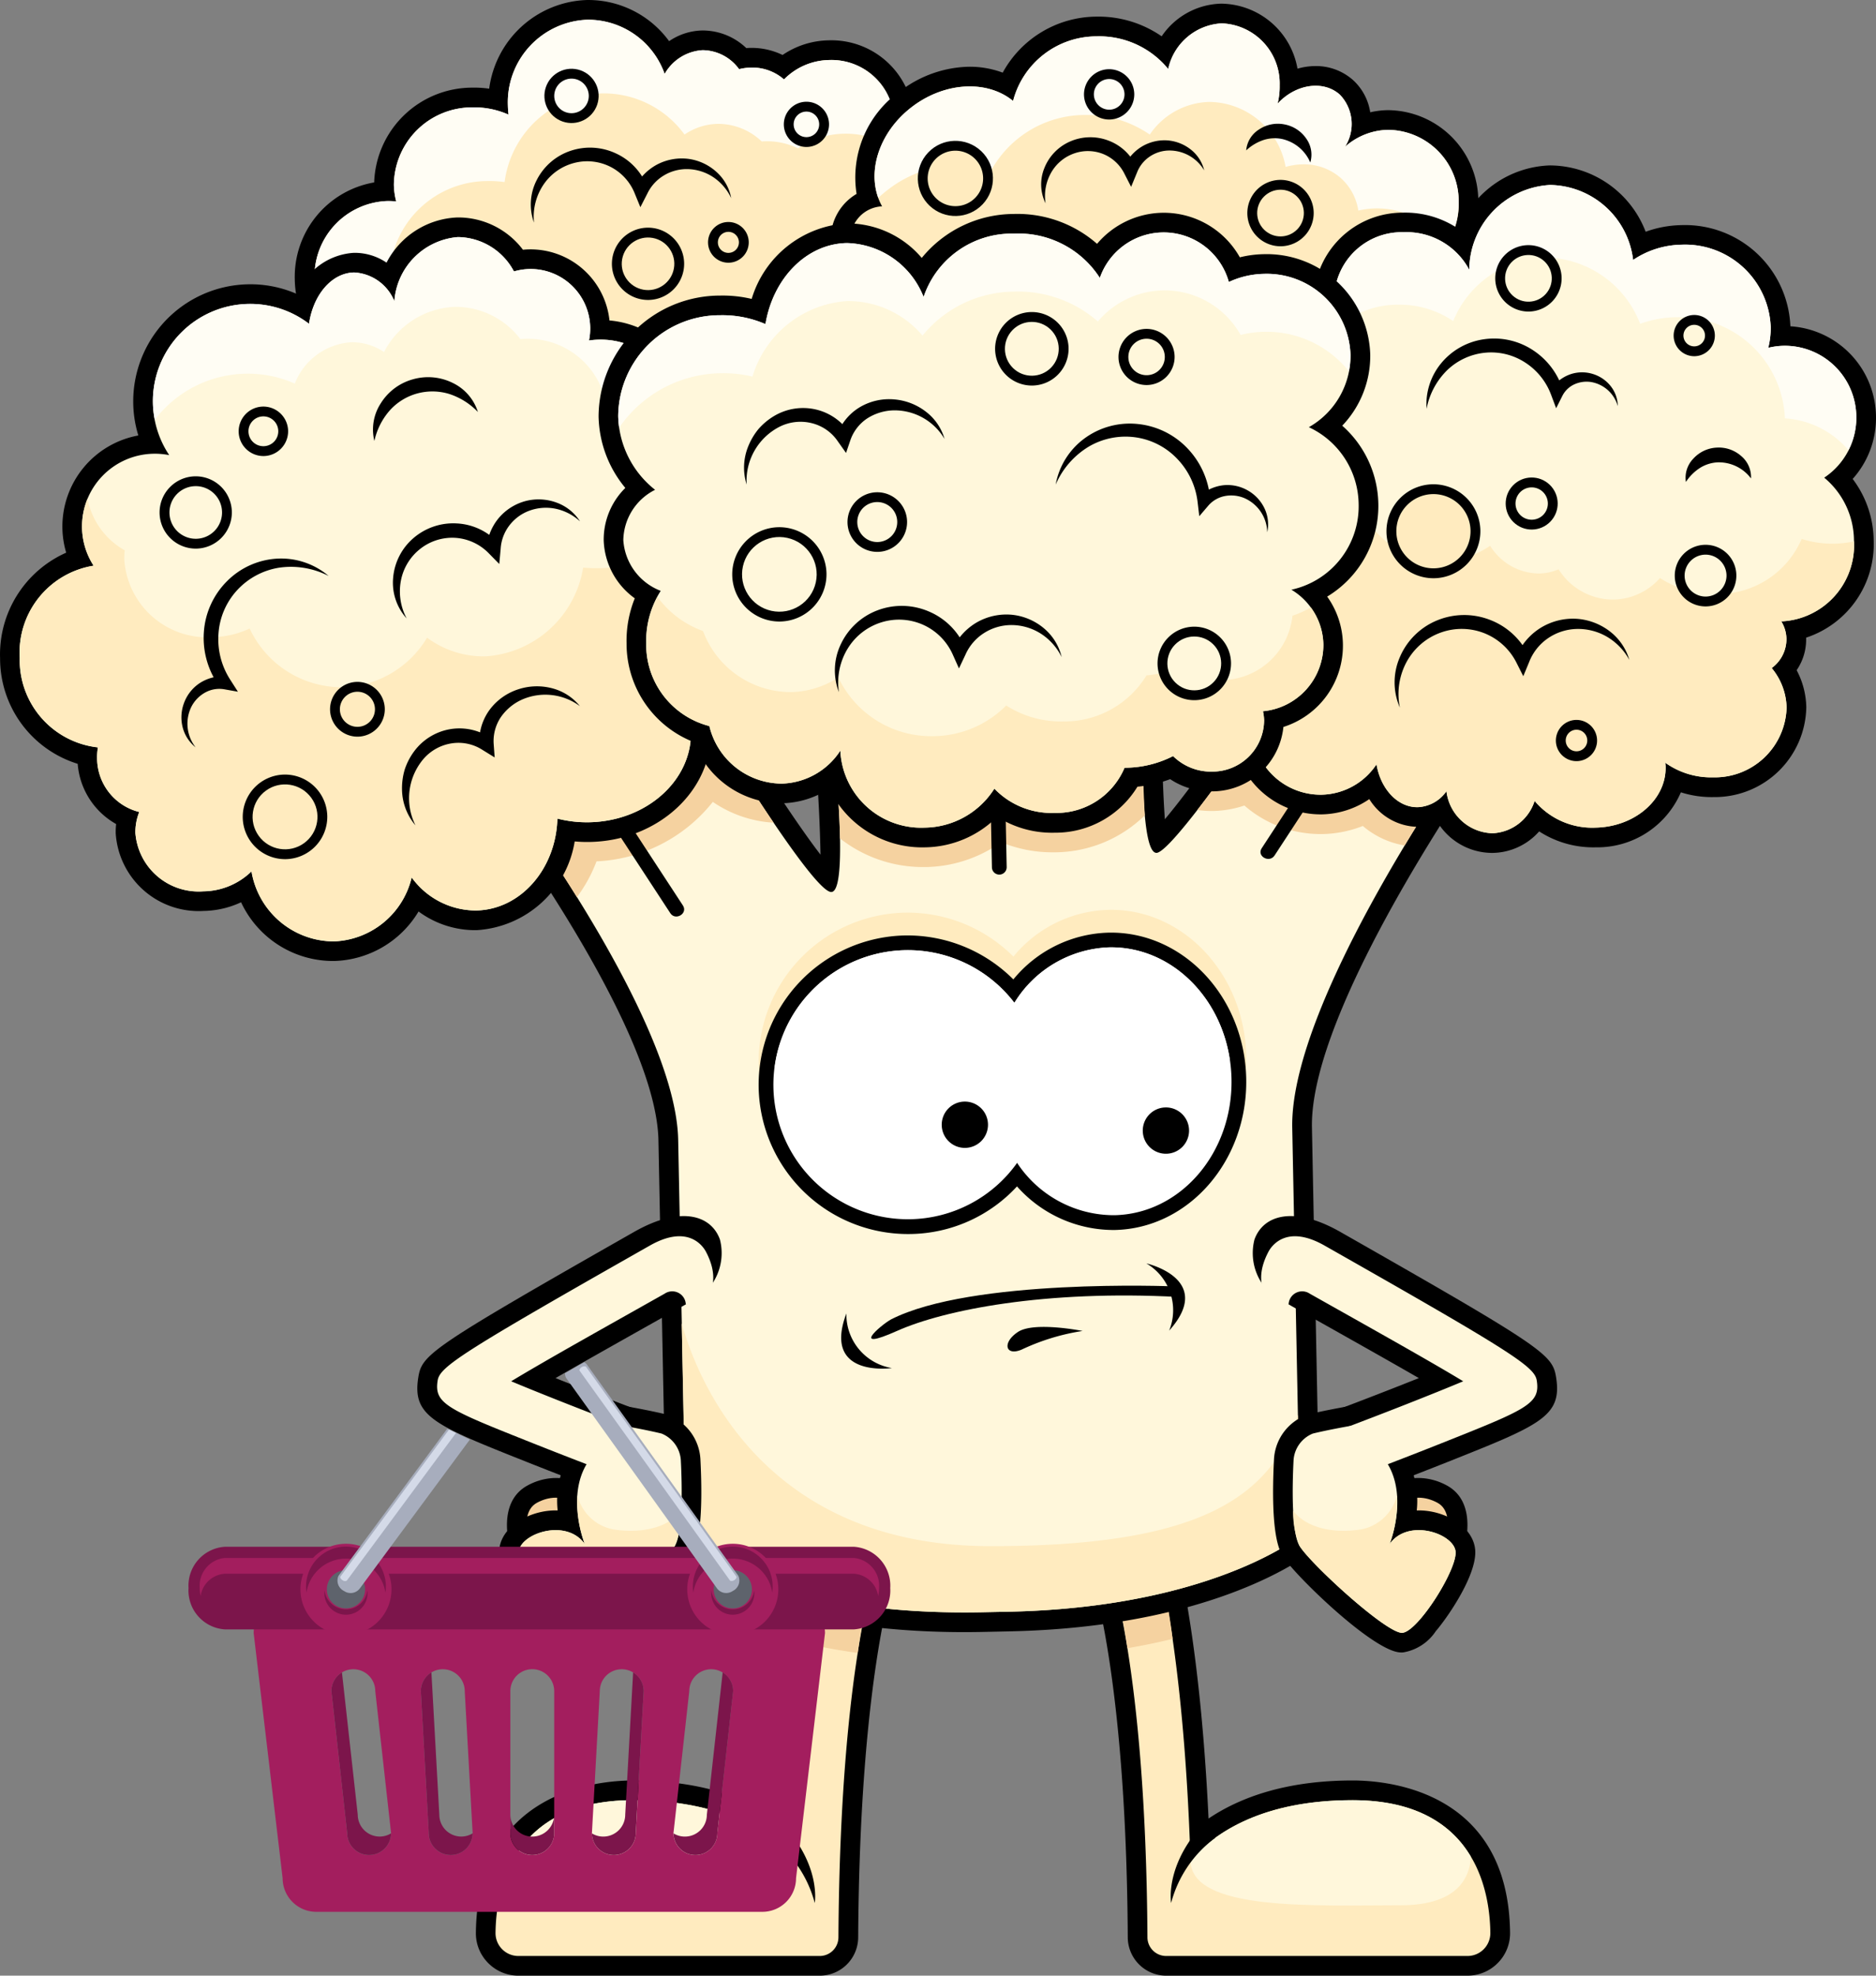 <svg xmlns="http://www.w3.org/2000/svg" width="134.025" height="141.078" viewBox="0 0 134.025 141.078">
  <rect x="0" y="0" width="134.025" height="141.078" fill="#808080" stroke="none"/>
  <g id="Group_1120" data-name="Group 1120" transform="translate(506.006 -64.619)">
    <path id="Path_581" data-name="Path 581" d="M-279.134,407.055a2.749,2.749,0,0,1-2.739-2.731c-.112-18.824-2.617-25.97-2.723-26.265a1.419,1.419,0,0,1,.054-1.093,1.411,1.411,0,0,1,.815-.727l3.329-1.123a1.406,1.406,0,0,1,.449-.074,1.406,1.406,0,0,1,1.331.956c.019.058,1.864,6.074,2.516,19.837,2.2-1.481,5.481-2.718,10.3-2.718,2.606,0,11.12.784,11.241,10.868a3.008,3.008,0,0,1-.875,2.163,3.03,3.03,0,0,1-2.17.906Z" transform="translate(-143.563 -201.358)"/>
    <path id="Path_582" data-name="Path 582" d="M-263.217,397.119c-6.383,0-9.805,2.272-11.586,4.283-.489-15.238-2.454-22.05-2.558-22.357l-3.329,1.123c.025.075,2.694,7.117,2.811,26.745a1.338,1.338,0,0,0,1.334,1.333h21.525a1.634,1.634,0,0,0,1.639-1.646C-253.418,403.5-254.545,397.119-263.217,397.119Z" transform="translate(-146.152 -203.954)" fill="#ffebbf"/>
    <path id="Path_583" data-name="Path 583" d="M-248.9,437.991c4.2,0,4.942-2.135,4.993-3.478-1.3-2.184-3.784-4.025-8.441-4.025-6.383,0-9.8,2.272-11.586,4.283C-263.933,438.448-255.027,437.991-248.9,437.991Z" transform="translate(-157.021 -237.322)" fill="#fff7db"/>
    <path id="Path_584" data-name="Path 584" d="M-277.361,379.045l-3.329,1.123a35.145,35.145,0,0,1,1.381,6.1c1.153-.2,2.233-.423,3.229-.668A48.49,48.49,0,0,0-277.361,379.045Z" transform="translate(-146.152 -203.954)" fill="#f5d2a0"/>
    <path id="Path_585" data-name="Path 585" d="M-406.2,407.055a3.03,3.03,0,0,1-2.17-.906,3.007,3.007,0,0,1-.875-2.163c.12-10.085,8.635-10.869,11.241-10.869,4.816,0,8.1,1.237,10.3,2.718.653-13.78,2.5-19.781,2.516-19.839a1.406,1.406,0,0,1,1.331-.954,1.4,1.4,0,0,1,.449.074l3.329,1.123a1.406,1.406,0,0,1,.883,1.78c-.121.334-2.626,7.46-2.737,26.306a2.749,2.749,0,0,1-2.739,2.73Z" transform="translate(-62.763 -201.358)"/>
    <path id="Path_586" data-name="Path 586" d="M-395.41,397.119c6.383,0,9.8,2.272,11.586,4.283.489-15.238,2.454-22.05,2.558-22.357l3.329,1.123c-.025.075-2.694,7.117-2.811,26.745a1.338,1.338,0,0,1-1.334,1.333h-21.525a1.634,1.634,0,0,1-1.639-1.646C-405.209,403.5-404.081,397.119-395.41,397.119Z" transform="translate(-65.359 -203.954)" fill="#ffebbf"/>
    <path id="Path_587" data-name="Path 587" d="M-392.835,430.488c-4.657,0-7.136,1.841-8.441,4.025.051,1.343.792,3.478,4.993,3.478,6.129,0,15.034.457,15.034-3.22C-383.03,432.76-386.452,430.488-392.835,430.488Z" transform="translate(-67.933 -237.322)" fill="#fff7db"/>
    <path id="Path_588" data-name="Path 588" d="M-340.815,386.04c1,.213,2.078.405,3.238.565a36.408,36.408,0,0,1,1.433-6.438l-3.329-1.123A50.1,50.1,0,0,0-340.815,386.04Z" transform="translate(-107.152 -203.954)" fill="#f5d2a0"/>
    <path id="Path_589" data-name="Path 589" d="M-398.543,373.378c-1.624.142-2.911-.374-3.444-1.38-1.095-2.291-1.586-5.313.546-6.462a4.312,4.312,0,0,1,1.671-.512c2.1-.184,3.938,1.24,4.917,3.809a2.989,2.989,0,0,1-.213,2.71A4.5,4.5,0,0,1-398.543,373.378Z" transform="translate(-66.864 -194.849)"/>
    <path id="Path_590" data-name="Path 590" d="M-398.165,373.936s-1.74-3.646-.029-4.567,3.606-.069,4.609,2.561S-397.462,375.264-398.165,373.936Z" transform="translate(-69.444 -197.445)" fill="#f5d2a0"/>
    <path id="Path_591" data-name="Path 591" d="M-374.141,266.345c-10.955.216-17.517-2.379-20.454-3.945a4,4,0,0,1-2.118-3.45l-.547-27.713c-.17-8.632-13.192-25.628-13.324-25.8a1.407,1.407,0,0,1-.261-1.15,1.406,1.406,0,0,1,.707-.944l13.371-7.218a1.4,1.4,0,0,1,.639-.169,1.406,1.406,0,0,1,1.236.686c3.3,5.535,7.137,11.516,9.211,14.2a109.3,109.3,0,0,0-.954-12.391,1.4,1.4,0,0,1,.331-1.094,1.4,1.4,0,0,1,1.035-.486l22.7-.448a1.4,1.4,0,0,1,1.035.426,1.4,1.4,0,0,1,.4,1.047,83.271,83.271,0,0,0,.053,10.416c1.8-2.133,5.14-6.8,7.913-10.96a1.405,1.405,0,0,1,1.142-.625,1.41,1.41,0,0,1,.553.1l12.577,5.07a1.4,1.4,0,0,1,.823.908,1.406,1.406,0,0,1-.2,1.209c-.125.176-12.466,17.672-12.3,26.3l.547,27.713a4,4,0,0,1-1.98,3.53c-2.873,1.681-9.328,4.533-20.283,4.749Z" transform="translate(-61.706 -85.193)"/>
    <path id="Path_592" data-name="Path 592" d="M-359.951,200.422l-22.695.448s1.94,15.4.3,15.232S-393.5,199.959-393.5,199.959l-13.371,7.218s13.434,17.428,13.616,26.628l.547,27.713a2.59,2.59,0,0,0,1.374,2.237c2.58,1.376,8.947,3.994,19.765,3.78l1.846-.037c10.819-.213,17.077-3.08,19.6-4.557a2.59,2.59,0,0,0,1.285-2.289l-.547-27.713c-.182-9.2,12.555-27.145,12.555-27.145l-12.577-5.07s-7.947,11.918-9.57,12.563S-359.951,200.422-359.951,200.422Z" transform="translate(-64.301 -87.789)" fill="#fff7db"/>
    <g id="Group_1109" data-name="Group 1109" transform="translate(-471.177 112.17)">
      <path id="Path_593" data-name="Path 593" d="M-255.792,202.14s-3.866,5.8-6.756,9.524a7.481,7.481,0,0,0,.97.07h.15a7.507,7.507,0,0,0,2.244-.39,8.277,8.277,0,0,0,5.415,2.037l.165,0a8.278,8.278,0,0,0,2.88-.577,6.145,6.145,0,0,0,2.99,1.392c2.454-4.074,4.518-6.983,4.518-6.983Z" transform="translate(313.257 -201.374)" fill="#f5d2a0"/>
      <path id="Path_594" data-name="Path 594" d="M-390.78,209.669a8.534,8.534,0,0,0,4.344,1.485c-3.224-4.747-7.069-11.2-7.069-11.2l-13.371,7.218s3.129,4.063,6.387,9.3a10.44,10.44,0,0,0,1.4-2.557A11.245,11.245,0,0,0-390.78,209.669Z" transform="translate(406.876 -199.959)" fill="#f5d2a0"/>
      <path id="Path_595" data-name="Path 595" d="M-321.766,214.124l.2,0a9.26,9.26,0,0,0,6.38-2.637,97.372,97.372,0,0,1-.03-10.209l-22.695.448s.868,6.9.951,11.408a9.587,9.587,0,0,0,5.921,2.043l.194,0a9.542,9.542,0,0,0,5.4-1.774A9.531,9.531,0,0,0-321.766,214.124Z" transform="translate(362.143 -200.814)" fill="#f5d2a0"/>
    </g>
    <path id="Path_596" data-name="Path 596" d="M-323.229,347.308l-.142-7.209h0c-2.048,6.158-7.472,9.372-21.946,9.372-16.454,0-21.057-12.236-22.071-15.921l.288,14.623a2.589,2.589,0,0,0,1.374,2.236c2.58,1.376,8.947,3.994,19.765,3.781l1.846-.037c10.819-.213,17.077-3.08,19.6-4.557A2.59,2.59,0,0,0-323.229,347.308Z" transform="translate(-89.915 -174.444)" fill="#ffebbf"/>
    <path id="Path_597" data-name="Path 597" d="M-386.975,222.61l6.01,9.188c.371.566,1.272.02.9-.55l-6.01-9.188c-.371-.566-1.272-.02-.9.55Z" transform="translate(-77.152 -101.97)"/>
    <path id="Path_598" data-name="Path 598" d="M-304.815,214.329q.089,4.5.177,9a.527.527,0,0,0,1.054-.021q-.089-4.5-.177-9a.527.527,0,0,0-1.054.021Z" transform="translate(-130.503 -96.773)"/>
    <path id="Path_599" data-name="Path 599" d="M-243.86,211.5l-5.758,8.806c-.372.569.551,1.079.921.514l5.758-8.806c.372-.569-.551-1.079-.921-.514Z" transform="translate(-166.251 -95.114)"/>
    <path id="Path_600" data-name="Path 600" d="M-422.095,102.146a11.573,11.573,0,0,1-4.673-.828,6.507,6.507,0,0,1-2.737.652,5.746,5.746,0,0,1-5.926-4.284c-2.884.03-5.274-2.541-5.338-5.754a6.546,6.546,0,0,1,.029-.758,6.859,6.859,0,0,1-5.326-6.6,6.837,6.837,0,0,1,5.671-6.928,7.011,7.011,0,0,1,7.011-6.768,7.413,7.413,0,0,1,1.207.074A7.278,7.278,0,0,1-425.2,64.62a7.149,7.149,0,0,1,5.876,2.939,4.345,4.345,0,0,1,2.361-.763,4.518,4.518,0,0,1,3.153,1.256c.091-.007.18-.012.269-.013a5.081,5.081,0,0,1,2.324.506,6.033,6.033,0,0,1,3.3-1.046,5.893,5.893,0,0,1,6.079,5.686,5.654,5.654,0,0,1-.076,1.048,6.212,6.212,0,0,1,3.857,5.585,6.134,6.134,0,0,1-2.044,4.7,4.383,4.383,0,0,1,.344,1.614,4.961,4.961,0,0,1-2.306,4.129,5.506,5.506,0,0,1,.386,1.919,5.145,5.145,0,0,1-4.9,5.366h-.11a5.953,5.953,0,0,1-5.453,3.651,6.218,6.218,0,0,1-3.684-1.1A10.081,10.081,0,0,1-422.095,102.146Z" transform="translate(-38.88 0)"/>
    <path id="Path_601" data-name="Path 601" d="M-396.864,82.442A4.79,4.79,0,0,0-401.1,77.8a4.253,4.253,0,0,0,.455-1.995A4.483,4.483,0,0,0-405.29,71.5a4.629,4.629,0,0,0-3.23,1.386,3.453,3.453,0,0,0-2.394-.846,3.815,3.815,0,0,0-.815.113,3.261,3.261,0,0,0-2.607-1.357,3.342,3.342,0,0,0-2.711,1.7,5.808,5.808,0,0,0-5.526-3.871,5.905,5.905,0,0,0-5.675,6.123,6.2,6.2,0,0,0,.049.656,5.992,5.992,0,0,0-2.56-.519,5.587,5.587,0,0,0-5.633,5.531,5.117,5.117,0,0,0,.167,1.185,5.209,5.209,0,0,0-.635-.03,5.394,5.394,0,0,0-5.2,5.577,5.394,5.394,0,0,0,5.419,5.367c.085,0,.168-.012.253-.018a4.988,4.988,0,0,0-.375,2.006,4.19,4.19,0,0,0,3.95,4.376,3.4,3.4,0,0,0,1.415-.343,3.255,3.255,0,0,0-.115.908c.041,2.1,2.092,3.769,4.581,3.72a5.032,5.032,0,0,0,2.707-.833,9.634,9.634,0,0,0,4.7,1.009c2.927-.058,5.383-1.178,6.191-2.672a4.647,4.647,0,0,0,3.772,1.724,4.35,4.35,0,0,0,4.414-3.833,3.364,3.364,0,0,0,1.149.181,3.736,3.736,0,0,0,3.518-3.933,4.017,4.017,0,0,0-.925-2.5,3.948,3.948,0,0,0,2.846-3.544,3.2,3.2,0,0,0-.817-2.028A4.765,4.765,0,0,0-396.864,82.442Z" transform="translate(-41.475 -2.594)" fill="#ffebbf"/>
    <g id="Group_1110" data-name="Group 1110" transform="translate(-483.54 66.024)">
      <path id="Path_602" data-name="Path 602" d="M-436.7,86.911a7.011,7.011,0,0,1,7.011-6.768,7.42,7.42,0,0,1,1.207.074,7.277,7.277,0,0,1,6.979-6.334,7.148,7.148,0,0,1,5.876,2.939,4.342,4.342,0,0,1,2.361-.763,4.516,4.516,0,0,1,3.153,1.256c.091-.007.18-.012.27-.013a5.081,5.081,0,0,1,2.324.506,6.033,6.033,0,0,1,3.3-1.046,6.042,6.042,0,0,1,3.2.842,4.231,4.231,0,0,0,.37-1.8A4.483,4.483,0,0,0-405.29,71.5a4.63,4.63,0,0,0-3.23,1.386,3.454,3.454,0,0,0-2.394-.846,3.815,3.815,0,0,0-.815.113,3.261,3.261,0,0,0-2.607-1.357,3.342,3.342,0,0,0-2.711,1.695,5.809,5.809,0,0,0-5.526-3.871,5.905,5.905,0,0,0-5.675,6.123,6.2,6.2,0,0,0,.049.656,5.988,5.988,0,0,0-2.56-.519,5.587,5.587,0,0,0-5.633,5.531,5.117,5.117,0,0,0,.167,1.185,5.209,5.209,0,0,0-.635-.03,5.394,5.394,0,0,0-5.2,5.577,5.561,5.561,0,0,0,.808,2.783A6.7,6.7,0,0,1-436.7,86.911Z" transform="translate(442.065 -68.619)" fill="#fffdf4"/>
    </g>
    <circle id="Ellipse_11" data-name="Ellipse 11" cx="1.937" cy="1.937" r="1.937" transform="translate(-467.639 72.665) rotate(-70.915)"/>
    <path id="Path_603" data-name="Path 603" d="M-390.84,81.81a1.234,1.234,0,0,1-1.209,1.258,1.234,1.234,0,0,1-1.258-1.209A1.234,1.234,0,0,1-392.1,80.6,1.234,1.234,0,0,1-390.84,81.81Z" transform="translate(-73.102 -10.366)" fill="#fffdf4"/>
    <path id="Path_604" data-name="Path 604" d="M-344.976,88.524a1.616,1.616,0,0,1-1.646-1.582,1.617,1.617,0,0,1,1.582-1.647,1.617,1.617,0,0,1,1.646,1.583A1.617,1.617,0,0,1-344.976,88.524Z" transform="translate(-103.385 -13.411)"/>
    <path id="Path_605" data-name="Path 605" d="M-342.8,88.189a.912.912,0,0,1-.894.93.912.912,0,0,1-.93-.894.912.912,0,0,1,.894-.93A.912.912,0,0,1-342.8,88.189Z" transform="translate(-104.682 -14.708)" fill="#fffdf4"/>
    <path id="Path_606" data-name="Path 606" d="M-378.953,116.051a2.583,2.583,0,0,1-2.631-2.529,2.584,2.584,0,0,1,2.529-2.631,2.583,2.583,0,0,1,2.631,2.529A2.583,2.583,0,0,1-378.953,116.051Z" transform="translate(-80.706 -30.014)"/>
    <circle id="Ellipse_12" data-name="Ellipse 12" cx="1.878" cy="1.878" r="1.878" transform="translate(-461.889 84.975) rotate(-79.858)" fill="#ffebbf"/>
    <path id="Path_607" data-name="Path 607" d="M-360.552,112.648a1.456,1.456,0,0,1-1.482-1.425,1.455,1.455,0,0,1,1.425-1.482,1.456,1.456,0,0,1,1.482,1.425A1.456,1.456,0,0,1-360.552,112.648Z" transform="translate(-93.388 -29.269)"/>
    <path id="Path_608" data-name="Path 608" d="M-358.532,112.477a.751.751,0,0,1-.736.766.751.751,0,0,1-.766-.736.751.751,0,0,1,.736-.766A.751.751,0,0,1-358.532,112.477Z" transform="translate(-94.685 -30.566)" fill="#ffebbf"/>
    <path id="Path_609" data-name="Path 609" d="M-313.594,100.954a5.43,5.43,0,0,1-3.987-1.61,6.217,6.217,0,0,1-2,.366,5.982,5.982,0,0,1-2.531-.487,5.318,5.318,0,0,1-3,.971,5.043,5.043,0,0,1-4.529-2.449,5.566,5.566,0,0,1-.752.065,5.174,5.174,0,0,1-5.422-4.889c0-.11,0-.219.005-.329a5.208,5.208,0,0,1-4.054-5.059,5.384,5.384,0,0,1,1.349-3.7,3.728,3.728,0,0,1-.373-1.554,3.75,3.75,0,0,1,1.848-3.324,7.549,7.549,0,0,1,3.192-7.4,8.346,8.346,0,0,1,4.748-1.678,6.7,6.7,0,0,1,2.5.42,7.677,7.677,0,0,1,6.684-4,7.935,7.935,0,0,1,4.671,1.405,5.292,5.292,0,0,1,4.253-2.332,5.6,5.6,0,0,1,5.451,4.643,4.676,4.676,0,0,1,1.206-.185,3.983,3.983,0,0,1,2.757.994,3.911,3.911,0,0,1,1.233,2.306,6.046,6.046,0,0,1,1.237-.153,6.509,6.509,0,0,1,6.486,6.511,6.711,6.711,0,0,1-3.2,5.886,5.078,5.078,0,0,1,.091.864,5.114,5.114,0,0,1-1.171,3.373,3.941,3.941,0,0,1,.328,1.5c.048,2.432-2.172,4.467-4.99,4.621a5.821,5.821,0,0,1-5.136,3.015,6.388,6.388,0,0,1-2.369-.4A5.3,5.3,0,0,1-313.594,100.954Z" transform="translate(-107.77 -0.49)"/>
    <path id="Path_610" data-name="Path 610" d="M-291.428,82.114a5.1,5.1,0,0,0-5.053-5.134,4.766,4.766,0,0,0-3.07,1.211,3.021,3.021,0,0,0-.366-3.723c-1.177-1.056-3.16-.765-4.45.643a4.977,4.977,0,0,0,.149-1.311,4.3,4.3,0,0,0-4.147-4.424,4.136,4.136,0,0,0-3.817,3.258,6.365,6.365,0,0,0-5.106-2.332,6.168,6.168,0,0,0-5.977,4.613c-1.8-1.482-4.784-1.388-7.146.366-2.521,1.872-3.439,4.969-2.212,7.158a2.366,2.366,0,0,0-2.26,2.409,2.354,2.354,0,0,0,.9,1.8,3.885,3.885,0,0,0-1.875,3.454,3.726,3.726,0,0,0,3.665,3.777,3.373,3.373,0,0,0,.834-.126,3.34,3.34,0,0,0-.45,1.737A3.765,3.765,0,0,0-327.823,99a4.2,4.2,0,0,0,1.681-.387,3.36,3.36,0,0,0,3.6,2.77,3.781,3.781,0,0,0,2.843-1.3,4.25,4.25,0,0,0,2.686.814,4.412,4.412,0,0,0,2.447-.747,3.878,3.878,0,0,0,3.538,1.99,3.733,3.733,0,0,0,3.766-3.256,4.735,4.735,0,0,0,3.137,1.055,4.178,4.178,0,0,0,4.185-3.049,4.852,4.852,0,0,0,.731.042c2.151-.043,3.867-1.474,3.833-3.2a2.707,2.707,0,0,0-.741-1.775,3.578,3.578,0,0,0,1.584-3.1,3.786,3.786,0,0,0-.418-1.643A5.193,5.193,0,0,0-291.428,82.114Z" transform="translate(-110.365 -3.086)" fill="#ffebbf"/>
    <g id="Group_1111" data-name="Group 1111" transform="translate(-443.524 66.29)">
      <path id="Path_611" data-name="Path 611" d="M-327.113,81.173a8.346,8.346,0,0,1,4.748-1.678,6.7,6.7,0,0,1,2.5.42,7.676,7.676,0,0,1,6.684-4,7.933,7.933,0,0,1,4.671,1.4,5.292,5.292,0,0,1,4.253-2.332,5.6,5.6,0,0,1,5.451,4.643,4.689,4.689,0,0,1,1.205-.185,3.984,3.984,0,0,1,2.757.994,3.911,3.911,0,0,1,1.233,2.306,6.071,6.071,0,0,1,1.237-.153,6.256,6.256,0,0,1,5.094,2.515,5.382,5.382,0,0,0,.839-2.994,5.1,5.1,0,0,0-5.053-5.134,4.766,4.766,0,0,0-3.07,1.211,3.021,3.021,0,0,0-.366-3.723c-1.177-1.056-3.16-.764-4.45.643a4.978,4.978,0,0,0,.149-1.311,4.3,4.3,0,0,0-4.147-4.424,4.137,4.137,0,0,0-3.817,3.258A6.365,6.365,0,0,0-312.3,70.3a6.167,6.167,0,0,0-5.977,4.613c-1.8-1.482-4.784-1.387-7.146.366-2.3,1.706-3.258,4.429-2.482,6.556A8.857,8.857,0,0,1-327.113,81.173Z" transform="translate(328.17 -69.376)" fill="#fffdf4"/>
    </g>
    <circle id="Ellipse_13" data-name="Ellipse 13" cx="2.683" cy="2.683" r="2.683" transform="translate(-441.544 77.459) rotate(-46.5)"/>
    <path id="Path_612" data-name="Path 612" d="M-313.416,97.187a1.98,1.98,0,0,1-1.941,2.019,1.98,1.98,0,0,1-2.019-1.941,1.98,1.98,0,0,1,1.941-2.019A1.98,1.98,0,0,1-313.416,97.187Z" transform="translate(-122.355 -19.866)" fill="#ffebbf"/>
    <path id="Path_613" data-name="Path 613" d="M-283.759,82.277a1.8,1.8,0,0,1-1.832-1.761,1.8,1.8,0,0,1,1.762-1.832A1.8,1.8,0,0,1-282,80.445,1.8,1.8,0,0,1-283.759,82.277Z" transform="translate(-142.972 -9.123)"/>
    <path id="Path_614" data-name="Path 614" d="M-281.4,81.756a1.094,1.094,0,0,1-1.072,1.116,1.1,1.1,0,0,1-1.116-1.073,1.094,1.094,0,0,1,1.073-1.116A1.094,1.094,0,0,1-281.4,81.756Z" transform="translate(-144.27 -10.42)" fill="#fffdf4"/>
    <path id="Path_615" data-name="Path 615" d="M-249.959,105.917a2.373,2.373,0,0,1-2.417-2.323,2.373,2.373,0,0,1,2.323-2.416,2.373,2.373,0,0,1,2.417,2.323A2.373,2.373,0,0,1-249.959,105.917Z" transform="translate(-164.518 -23.713)"/>
    <circle id="Ellipse_14" data-name="Ellipse 14" cx="1.668" cy="1.668" r="1.668" transform="translate(-416.882 79.866) rotate(-45.785)" fill="#ffebbf"/>
    <path id="Path_616" data-name="Path 616" d="M-482.121,161.9a7.258,7.258,0,0,1-6.662-4.193,6.575,6.575,0,0,1-2.68.619,5.937,5.937,0,0,1-6.276-5.542,5.15,5.15,0,0,1,.03-.663,5.409,5.409,0,0,1-2.746-4.3A7.872,7.872,0,0,1-506,140.3a7.955,7.955,0,0,1,4.723-7.557,6.566,6.566,0,0,1-.271-1.74,6.615,6.615,0,0,1,5.425-6.629,8.3,8.3,0,0,1-.364-2.274,8.367,8.367,0,0,1,8.191-8.52,8.264,8.264,0,0,1,3.532.705,4.639,4.639,0,0,1,4.03-2.952,4.05,4.05,0,0,1,2.343.7,5.955,5.955,0,0,1,5.062-3.227,5.8,5.8,0,0,1,4.683,2.306q.219-.022.436-.026a5.673,5.673,0,0,1,5.746,5.075,6.9,6.9,0,0,1,6.291,6.683,6.717,6.717,0,0,1-.849,3.408,7.816,7.816,0,0,1,3.292,6.125,7.538,7.538,0,0,1-1.461,4.57,3.919,3.919,0,0,1,.846,2.333,4.208,4.208,0,0,1-1.6,3.289,6.9,6.9,0,0,1,.722,2.931c.084,4.263-3.793,7.808-8.642,7.9a10.039,10.039,0,0,1-1.084-.038,7.559,7.559,0,0,1-7,6.336,6.8,6.8,0,0,1-4.154-1.333A7.26,7.26,0,0,1-482.121,161.9Z" transform="translate(0 -28.659)"/>
    <path id="Path_617" data-name="Path 617" d="M-454.525,139.632A6.329,6.329,0,0,0-452.544,135a6.723,6.723,0,0,0-3.9-5.755,5.364,5.364,0,0,0,1.461-3.779,5.505,5.505,0,0,0-5.669-5.336,5.735,5.735,0,0,0-.678.058,4.263,4.263,0,0,0,.086-.929,4.259,4.259,0,0,0-4.342-4.174,4.257,4.257,0,0,0-1.107.173,4.583,4.583,0,0,0-4.012-2.453,4.954,4.954,0,0,0-4.531,4.578,3.291,3.291,0,0,0-2.874-2.052c-1.608.032-2.92,1.6-3.223,3.665a6.914,6.914,0,0,0-4.339-1.418,6.952,6.952,0,0,0-6.814,7.088,6.911,6.911,0,0,0,1.165,3.707,5.194,5.194,0,0,0-1.13-.1,5.2,5.2,0,0,0-5.1,5.3,5.164,5.164,0,0,0,.828,2.7,6.284,6.284,0,0,0-5.28,6.592,6.276,6.276,0,0,0,5.586,6.381,4.2,4.2,0,0,0-.058.777,3.972,3.972,0,0,0,3.012,3.837,3.849,3.849,0,0,0-.276,1.5,4.53,4.53,0,0,0,4.843,4.165,5.016,5.016,0,0,0,3.451-1.426,5.98,5.98,0,0,0,5.891,5A5.938,5.938,0,0,0-474,158.53a5.669,5.669,0,0,0,4.61,2.358c3.173-.063,5.7-2.967,5.8-6.561a8.515,8.515,0,0,0,2.277.262c4.081-.08,7.334-2.977,7.264-6.47a5.654,5.654,0,0,0-1.234-3.379,3.282,3.282,0,0,0,2.113-2.84A2.9,2.9,0,0,0-454.525,139.632Z" transform="translate(-2.595 -31.254)" fill="#fff7db"/>
    <g id="Group_1112" data-name="Group 1112" transform="translate(-495.087 81.548)">
      <path id="Path_618" data-name="Path 618" d="M-468.32,122.559a8.267,8.267,0,0,1,3.532.706,4.639,4.639,0,0,1,4.03-2.952,4.05,4.05,0,0,1,2.343.7,5.955,5.955,0,0,1,5.062-3.228,5.806,5.806,0,0,1,4.683,2.306c.145-.015.291-.024.436-.026a5.673,5.673,0,0,1,5.746,5.075,6.991,6.991,0,0,1,4.669,2.435,5.294,5.294,0,0,0,.395-2.113,5.505,5.505,0,0,0-5.669-5.336,5.735,5.735,0,0,0-.678.058,4.267,4.267,0,0,0,.086-.929,4.259,4.259,0,0,0-4.342-4.174,4.258,4.258,0,0,0-1.107.173,4.583,4.583,0,0,0-4.012-2.453,4.954,4.954,0,0,0-4.531,4.578,3.291,3.291,0,0,0-2.874-2.052c-1.608.032-2.92,1.6-3.223,3.665a6.914,6.914,0,0,0-4.339-1.418,6.952,6.952,0,0,0-6.814,7.088,6.865,6.865,0,0,0,.137,1.187A8.341,8.341,0,0,1-468.32,122.559Z" transform="translate(474.93 -112.802)" fill="#fffdf4"/>
    </g>
    <path id="Path_619" data-name="Path 619" d="M-453.166,166.965a9.077,9.077,0,0,1-7.5,3.971,10.049,10.049,0,0,1-1.084-.038,7.559,7.559,0,0,1-7,6.336A6.794,6.794,0,0,1-472.9,175.9a7.259,7.259,0,0,1-6.013,3.538,7.258,7.258,0,0,1-6.662-4.193,6.573,6.573,0,0,1-2.68.619,5.938,5.938,0,0,1-6.276-5.542,5.217,5.217,0,0,1,.03-.663,5.38,5.38,0,0,1-2.656-3.686,5.18,5.18,0,0,0-.392,2.082,5.164,5.164,0,0,0,.828,2.7,6.284,6.284,0,0,0-5.28,6.592,6.276,6.276,0,0,0,5.586,6.381,4.2,4.2,0,0,0-.058.777,3.972,3.972,0,0,0,3.012,3.837,3.85,3.85,0,0,0-.276,1.5,4.531,4.531,0,0,0,4.843,4.165,5.016,5.016,0,0,0,3.451-1.426,5.98,5.98,0,0,0,5.891,5A5.938,5.938,0,0,0-474,193.021a5.67,5.67,0,0,0,4.61,2.358c3.173-.063,5.7-2.967,5.8-6.561a8.515,8.515,0,0,0,2.277.262c4.081-.08,7.334-2.977,7.264-6.47a5.654,5.654,0,0,0-1.234-3.379,3.283,3.283,0,0,0,2.113-2.84,2.9,2.9,0,0,0-1.365-2.268,6.329,6.329,0,0,0,1.981-4.635A5.964,5.964,0,0,0-453.166,166.965Z" transform="translate(-2.595 -65.745)" fill="#ffebbf"/>
    <path id="Path_620" data-name="Path 620" d="M-470.927,166.587a2.584,2.584,0,0,1-2.632-2.53,2.584,2.584,0,0,1,2.53-2.632,2.584,2.584,0,0,1,2.632,2.53A2.585,2.585,0,0,1-470.927,166.587Z" transform="translate(-21.046 -62.793)"/>
    <path id="Path_621" data-name="Path 621" d="M-467.8,165.266a1.879,1.879,0,0,1-1.841,1.916,1.88,1.88,0,0,1-1.916-1.842,1.879,1.879,0,0,1,1.842-1.916A1.879,1.879,0,0,1-467.8,165.266Z" transform="translate(-22.343 -64.09)" fill="#fff7db"/>
    <path id="Path_622" data-name="Path 622" d="M-455.68,150.779a1.77,1.77,0,0,1-1.8-1.732,1.77,1.77,0,0,1,1.732-1.8,1.77,1.77,0,0,1,1.8,1.732A1.77,1.77,0,0,1-455.68,150.779Z" transform="translate(-31.475 -53.595)"/>
    <path id="Path_623" data-name="Path 623" d="M-453.352,150.288a1.065,1.065,0,0,1-1.044,1.086,1.065,1.065,0,0,1-1.086-1.043,1.065,1.065,0,0,1,1.044-1.086A1.065,1.065,0,0,1-453.352,150.288Z" transform="translate(-32.773 -54.893)" fill="#fff7db"/>
    <path id="Path_624" data-name="Path 624" d="M-453.569,228.084a3.024,3.024,0,0,1-3.079-2.96,3.024,3.024,0,0,1,2.96-3.079,3.024,3.024,0,0,1,3.079,2.96A3.024,3.024,0,0,1-453.569,228.084Z" transform="translate(-32.016 -102.115)"/>
    <circle id="Ellipse_15" data-name="Ellipse 15" cx="2.317" cy="2.317" r="2.317" transform="matrix(0.81, -0.587, 0.587, 0.81, -488.88, 122.433)" fill="#ffebbf"/>
    <path id="Path_625" data-name="Path 625" d="M-436.9,207.12a1.958,1.958,0,0,1-1.994-1.917,1.958,1.958,0,0,1,1.917-1.994,1.958,1.958,0,0,1,1.993,1.917A1.958,1.958,0,0,1-436.9,207.12Z" transform="translate(-43.532 -89.898)"/>
    <path id="Path_626" data-name="Path 626" d="M-434.389,206.438a1.252,1.252,0,0,1-1.228,1.277,1.252,1.252,0,0,1-1.277-1.228,1.253,1.253,0,0,1,1.228-1.277A1.253,1.253,0,0,1-434.389,206.438Z" transform="translate(-44.83 -91.195)" fill="#ffebbf"/>
    <path id="Path_627" data-name="Path 627" d="M-250.741,147.323a4.587,4.587,0,0,1-3.947-2.161,3.742,3.742,0,0,1-1.394.3,4.146,4.146,0,0,1-3.5-1.981,6.209,6.209,0,0,1-3.387,1.09,6.3,6.3,0,0,1-6.384-6.2,6.359,6.359,0,0,1,.027-.724,4.423,4.423,0,0,1-3.245-4.132,4.087,4.087,0,0,1,.021-.5,5.534,5.534,0,0,1-3.035-4.827,5.552,5.552,0,0,1,.472-2.347,6.993,6.993,0,0,1-1.806-4.558,6.837,6.837,0,0,1,3.284-6.038,4.923,4.923,0,0,1-.176-1.211,5.155,5.155,0,0,1,5.111-5.186c.162,0,.325,0,.487.013a4.989,4.989,0,0,1,4.174-2.33,5.172,5.172,0,0,1,.64.027,6.358,6.358,0,0,1,6.236-4.954,6.781,6.781,0,0,1,3.966,1.168,7.3,7.3,0,0,1,6.492-4.54,7.361,7.361,0,0,1,6.866,4.736,7.889,7.889,0,0,1,2.545-.473,7.535,7.535,0,0,1,7.794,7.224,6.53,6.53,0,0,1,6.116,6.4,6.519,6.519,0,0,1-1.666,4.5,7.388,7.388,0,0,1,1.5,4.36,7.029,7.029,0,0,1-4.825,6.973c0,.018,0,.035,0,.052a3.87,3.87,0,0,1-.677,2.272,5.865,5.865,0,0,1,.689,2.647,6.537,6.537,0,0,1-6.627,6.413,7.216,7.216,0,0,1-2.333-.339,6.5,6.5,0,0,1-6.067,3.927,7.117,7.117,0,0,1-4.057-1.137A4.519,4.519,0,0,1-250.741,147.323Z" transform="translate(-148.598 -21.8)"/>
    <path id="Path_628" data-name="Path 628" d="M-224.487,123.123a5.134,5.134,0,0,0,2.293-4.385,5.111,5.111,0,0,0-5.19-5.031,5.052,5.052,0,0,0-1.1.145,5.759,5.759,0,0,0,.174-1.5,6.12,6.12,0,0,0-6.362-5.864,6.4,6.4,0,0,0-3.467,1.089,6.067,6.067,0,0,0-5.943-5.353,6.109,6.109,0,0,0-5.764,6.055,5.083,5.083,0,0,0-4.694-2.683,4.829,4.829,0,0,0-4.956,4.675,4.173,4.173,0,0,0,.1.788,3.736,3.736,0,0,0-2.016-.536,3.392,3.392,0,0,0-3.343,2.52,3.9,3.9,0,0,0-1.317-.2,3.744,3.744,0,0,0-3.734,3.753,3.57,3.57,0,0,0,.632,1.954,5.338,5.338,0,0,0-3.74,5.294,5.483,5.483,0,0,0,2.184,4.312,4.115,4.115,0,0,0-.85,2.593,4.1,4.1,0,0,0,3.345,3.961,2.864,2.864,0,0,0-.33,1.37,3.06,3.06,0,0,0,3.181,2.932,3.244,3.244,0,0,0,.4-.047,4.959,4.959,0,0,0-.366,1.971,4.887,4.887,0,0,0,4.951,4.822,4.827,4.827,0,0,0,3.927-2.169c.3,1.77,1.52,3.089,2.957,3.06a2.64,2.64,0,0,0,2.04-1.139,3.406,3.406,0,0,0,3.3,3,3.309,3.309,0,0,0,3-2.31,5.376,5.376,0,0,0,4.352,1.909c2.811-.056,5.052-2,5.006-4.334,0-.1-.014-.2-.024-.3a5.644,5.644,0,0,0,3.418,1.043,5.127,5.127,0,0,0,5.249-4.98,4.567,4.567,0,0,0-1.065-2.823,2.559,2.559,0,0,0,1.054-2.1,2.487,2.487,0,0,0-.372-1.241c.045,0,.089.006.133,0a5.45,5.45,0,0,0,5.062-5.79A5.881,5.881,0,0,0-224.487,123.123Z" transform="translate(-151.193 -24.395)" fill="#fff7db"/>
    <g id="Group_1113" data-name="Group 1113" transform="translate(-424.112 77.832)">
      <path id="Path_629" data-name="Path 629" d="M-271.431,124.415a4.945,4.945,0,0,1-.176-1.211,5.156,5.156,0,0,1,5.111-5.186q.244,0,.487.013a4.989,4.989,0,0,1,4.173-2.33,5.177,5.177,0,0,1,.64.027,6.358,6.358,0,0,1,6.236-4.954,6.783,6.783,0,0,1,3.966,1.168,7.3,7.3,0,0,1,6.492-4.54,7.361,7.361,0,0,1,6.865,4.736,7.889,7.889,0,0,1,2.545-.473,7.535,7.535,0,0,1,7.795,7.224,6.472,6.472,0,0,1,4.543,2.275,5.12,5.12,0,0,0,.559-2.428,5.111,5.111,0,0,0-5.19-5.031,5.052,5.052,0,0,0-1.1.145,5.759,5.759,0,0,0,.174-1.5,6.12,6.12,0,0,0-6.362-5.864,6.4,6.4,0,0,0-3.467,1.089,6.067,6.067,0,0,0-5.943-5.353,6.11,6.11,0,0,0-5.764,6.055,5.084,5.084,0,0,0-4.694-2.683,4.829,4.829,0,0,0-4.956,4.675,4.173,4.173,0,0,0,.1.788,3.737,3.737,0,0,0-2.016-.536,3.392,3.392,0,0,0-3.343,2.52,3.9,3.9,0,0,0-1.317-.2,3.744,3.744,0,0,0-3.734,3.753,3.57,3.57,0,0,0,.632,1.954,5.338,5.338,0,0,0-3.74,5.294,5.63,5.63,0,0,0,.251,1.534A6.483,6.483,0,0,1-271.431,124.415Z" transform="translate(272.919 -102.227)" fill="#fffdf4"/>
    </g>
    <path id="Path_630" data-name="Path 630" d="M-222.364,145.8a7.229,7.229,0,0,1-1.4.167,7.216,7.216,0,0,1-2.333-.339,6.5,6.5,0,0,1-6.067,3.927,7.12,7.12,0,0,1-4.057-1.137,4.521,4.521,0,0,1-3.294,1.539,4.586,4.586,0,0,1-3.947-2.161,3.729,3.729,0,0,1-1.394.3,4.145,4.145,0,0,1-3.5-1.981,6.208,6.208,0,0,1-3.387,1.09,6.3,6.3,0,0,1-6.384-6.2,6.366,6.366,0,0,1,.027-.724,4.423,4.423,0,0,1-3.245-4.132,4.092,4.092,0,0,1,.021-.5,5.534,5.534,0,0,1-3.035-4.827,5.527,5.527,0,0,1,.027-.643,2.878,2.878,0,0,0-.427,1,3.9,3.9,0,0,0-1.317-.2,3.744,3.744,0,0,0-3.734,3.753,3.57,3.57,0,0,0,.632,1.954,5.338,5.338,0,0,0-3.74,5.294,5.483,5.483,0,0,0,2.184,4.312,4.115,4.115,0,0,0-.85,2.593,4.1,4.1,0,0,0,3.345,3.961,2.865,2.865,0,0,0-.33,1.37,3.06,3.06,0,0,0,3.181,2.932,3.184,3.184,0,0,0,.4-.047,4.959,4.959,0,0,0-.366,1.971,4.887,4.887,0,0,0,4.951,4.822,4.828,4.828,0,0,0,3.927-2.169c.3,1.77,1.52,3.089,2.957,3.06a2.64,2.64,0,0,0,2.04-1.139,3.406,3.406,0,0,0,3.3,3,3.31,3.31,0,0,0,3-2.31,5.376,5.376,0,0,0,4.352,1.909c2.811-.056,5.052-2,5.006-4.334,0-.1-.014-.2-.024-.3a5.644,5.644,0,0,0,3.418,1.043,5.127,5.127,0,0,0,5.249-4.98,4.567,4.567,0,0,0-1.065-2.823,2.559,2.559,0,0,0,1.054-2.1,2.487,2.487,0,0,0-.372-1.241c.045,0,.089.006.133,0A5.441,5.441,0,0,0-222.364,145.8Z" transform="translate(-151.193 -42.524)" fill="#ffebbf"/>
    <path id="Path_631" data-name="Path 631" d="M-199.548,119.184a2.374,2.374,0,0,1-2.417-2.324,2.373,2.373,0,0,1,2.323-2.417,2.373,2.373,0,0,1,2.417,2.323A2.374,2.374,0,0,1-199.548,119.184Z" transform="translate(-197.217 -32.318)"/>
    <circle id="Ellipse_16" data-name="Ellipse 16" cx="1.668" cy="1.668" r="1.668" transform="translate(-399.169 84.596) rotate(-47.45)" fill="#fff7db"/>
    <path id="Path_632" data-name="Path 632" d="M-163.219,179.744a2.2,2.2,0,0,1-2.243-2.156,2.2,2.2,0,0,1,2.156-2.243,2.2,2.2,0,0,1,2.243,2.156A2.2,2.2,0,0,1-163.219,179.744Z" transform="translate(-220.895 -71.823)"/>
    <path id="Path_633" data-name="Path 633" d="M-160.468,178.812a1.5,1.5,0,0,1-1.467,1.526,1.5,1.5,0,0,1-1.526-1.467,1.5,1.5,0,0,1,1.467-1.526A1.5,1.5,0,0,1-160.468,178.812Z" transform="translate(-222.193 -73.12)" fill="#fff7db"/>
    <path id="Path_634" data-name="Path 634" d="M-220.666,169.751a3.359,3.359,0,0,1-3.42-3.288,3.358,3.358,0,0,1,3.288-3.42,3.358,3.358,0,0,1,3.42,3.288A3.358,3.358,0,0,1-220.666,169.751Z" transform="translate(-182.868 -63.842)"/>
    <path id="Path_635" data-name="Path 635" d="M-216.783,167.642a2.652,2.652,0,0,1-2.6,2.7,2.652,2.652,0,0,1-2.7-2.6,2.652,2.652,0,0,1,2.6-2.7A2.652,2.652,0,0,1-216.783,167.642Z" transform="translate(-184.165 -65.14)" fill="#ffebbf"/>
    <circle id="Ellipse_17" data-name="Ellipse 17" cx="1.858" cy="1.858" r="1.858" transform="matrix(0.697, -0.717, 0.717, 0.697, -399.207, 100.612)"/>
    <path id="Path_636" data-name="Path 636" d="M-195.536,164.806a1.155,1.155,0,0,1-1.132,1.177,1.155,1.155,0,0,1-1.178-1.132,1.155,1.155,0,0,1,1.132-1.177A1.155,1.155,0,0,1-195.536,164.806Z" transform="translate(-199.889 -64.252)" fill="#fff7db"/>
    <path id="Path_637" data-name="Path 637" d="M-188.14,213.875a1.474,1.474,0,0,1-1.5-1.443,1.474,1.474,0,0,1,1.443-1.5,1.474,1.474,0,0,1,1.5,1.443A1.474,1.474,0,0,1-188.14,213.875Z" transform="translate(-205.211 -94.905)"/>
    <path id="Path_638" data-name="Path 638" d="M-186.1,213.684a.77.77,0,0,1-.755.785.77.77,0,0,1-.785-.755.77.77,0,0,1,.755-.785A.77.77,0,0,1-186.1,213.684Z" transform="translate(-206.508 -96.202)" fill="#ffebbf"/>
    <path id="Path_639" data-name="Path 639" d="M-164.193,131.577a1.474,1.474,0,0,1-1.5-1.443,1.474,1.474,0,0,1,1.443-1.5,1.474,1.474,0,0,1,1.5,1.443A1.474,1.474,0,0,1-164.193,131.577Z" transform="translate(-220.744 -41.522)"/>
    <path id="Path_640" data-name="Path 640" d="M-162.155,131.386a.77.77,0,0,1-.755.785.77.77,0,0,1-.785-.754.77.77,0,0,1,.755-.785A.77.77,0,0,1-162.155,131.386Z" transform="translate(-222.042 -42.819)" fill="#fff7db"/>
    <path id="Path_641" data-name="Path 641" d="M-360.982,153.176a7.342,7.342,0,0,1-6.838-4.193,6.412,6.412,0,0,1-3.364,1.046,6.692,6.692,0,0,1-6.3-4.361,7.541,7.541,0,0,1-4.818-7.057,8.089,8.089,0,0,1,.587-3.216,5.313,5.313,0,0,1-2.22-4.131,5.179,5.179,0,0,1,1.545-3.752,8.225,8.225,0,0,1-1.911-5.089,8.675,8.675,0,0,1,8.676-8.646,9.071,9.071,0,0,1,2.261.238,7.588,7.588,0,0,1,6.773-5.392,6.972,6.972,0,0,1,5.377,2.466,8.523,8.523,0,0,1,6.563-3.14,8.636,8.636,0,0,1,5.962,2.133,6.259,6.259,0,0,1,4.64-2.218,6.234,6.234,0,0,1,5.56,3.181,7.6,7.6,0,0,1,1.692-.224,7.4,7.4,0,0,1,7.624,7.146,7.206,7.206,0,0,1-2,5.1,7.629,7.629,0,0,1,2.578,5.557,7.558,7.558,0,0,1-3.654,6.648,6.006,6.006,0,0,1,1.124,3.386,6.091,6.091,0,0,1-4.25,5.922,5.128,5.128,0,0,1-5.071,4.6,5.234,5.234,0,0,1-3.019-.871,9.343,9.343,0,0,1-2.339.537,6.852,6.852,0,0,1-5.9,3.285,7.288,7.288,0,0,1-4.121-1.138A7.412,7.412,0,0,1-360.982,153.176Z" transform="translate(-78.941 -28.051)"/>
    <path id="Path_642" data-name="Path 642" d="M-327.407,131.245a6.142,6.142,0,0,0-3.557-5.476,5.856,5.856,0,0,0,2.975-5.178,5.984,5.984,0,0,0-6.191-5.769,6.2,6.2,0,0,0-2.5.581,4.834,4.834,0,0,0-4.75-3.539,4.833,4.833,0,0,0-4.467,3.246,6.91,6.91,0,0,0-6.135-3.161,6.646,6.646,0,0,0-6.456,4.523,6.056,6.056,0,0,0-5.484-3.85c-2.9.057-5.273,2.533-5.814,5.788a7.717,7.717,0,0,0-3.22-.634,7.261,7.261,0,0,0-7.3,7.213,6.9,6.9,0,0,0,2.635,5.251,4.1,4.1,0,0,0-2.269,3.591,4.164,4.164,0,0,0,2.671,3.624,6.612,6.612,0,0,0-1.038,3.723,6,6,0,0,0,4.512,5.932,5.348,5.348,0,0,0,5.178,4.109,5.157,5.157,0,0,0,4.178-2.357,5.779,5.779,0,0,0,6.024,5.5,5.974,5.974,0,0,0,4.98-2.784,5.658,5.658,0,0,0,4.3,1.733,5.277,5.277,0,0,0,5-3.225,7.64,7.64,0,0,0,3.468-.833,3.851,3.851,0,0,0,2.792,1.108,3.693,3.693,0,0,0,3.71-3.67,3.432,3.432,0,0,0-.081-.64,4.76,4.76,0,0,0,4.315-4.777,4.677,4.677,0,0,0-2.28-3.9A6.1,6.1,0,0,0-327.407,131.245Z" transform="translate(-81.535 -30.645)" fill="#fff7db"/>
    <g id="Group_1114" data-name="Group 1114" transform="translate(-461.842 81.218)">
      <path id="Path_643" data-name="Path 643" d="M-372.976,121.916a9.088,9.088,0,0,1,2.262.238,7.589,7.589,0,0,1,6.772-5.392,6.973,6.973,0,0,1,5.377,2.466A8.522,8.522,0,0,1-352,116.088a8.632,8.632,0,0,1,5.962,2.133A6.259,6.259,0,0,1-341.4,116a6.234,6.234,0,0,1,5.56,3.181,7.58,7.58,0,0,1,1.691-.224,7.529,7.529,0,0,1,6.044,2.821,5.677,5.677,0,0,0,.115-1.191,5.985,5.985,0,0,0-6.191-5.769,6.2,6.2,0,0,0-2.5.581,4.834,4.834,0,0,0-4.75-3.539,4.833,4.833,0,0,0-4.467,3.246,6.91,6.91,0,0,0-6.135-3.161,6.646,6.646,0,0,0-6.456,4.523,6.056,6.056,0,0,0-5.484-3.85c-2.9.057-5.273,2.533-5.814,5.788a7.717,7.717,0,0,0-3.22-.634,7.261,7.261,0,0,0-7.3,7.213,6.743,6.743,0,0,0,.068.818A8.952,8.952,0,0,1-372.976,121.916Z" transform="translate(380.308 -111.863)" fill="#fffdf4"/>
    </g>
    <g id="Group_1115" data-name="Group 1115" transform="translate(-459.843 107.239)">
      <path id="Path_644" data-name="Path 644" d="M-328.446,187.271a5.128,5.128,0,0,1-5.071,4.6,5.236,5.236,0,0,1-3.019-.871,9.374,9.374,0,0,1-2.339.537,6.851,6.851,0,0,1-5.9,3.284,7.289,7.289,0,0,1-4.121-1.138,7.41,7.41,0,0,1-5.157,2.189,7.342,7.342,0,0,1-6.838-4.193,6.411,6.411,0,0,1-3.364,1.046,6.691,6.691,0,0,1-6.3-4.36,6.9,6.9,0,0,1-3.255-2.437,6.621,6.621,0,0,0-.8,3.293,6,6,0,0,0,4.512,5.932,5.348,5.348,0,0,0,5.178,4.109,5.157,5.157,0,0,0,4.178-2.357,5.779,5.779,0,0,0,6.024,5.5,5.974,5.974,0,0,0,4.98-2.784,5.658,5.658,0,0,0,4.3,1.733,5.277,5.277,0,0,0,5-3.225,7.639,7.639,0,0,0,3.468-.833,3.851,3.851,0,0,0,2.792,1.108,3.693,3.693,0,0,0,3.71-3.67,3.434,3.434,0,0,0-.081-.64,4.76,4.76,0,0,0,4.315-4.777,4.588,4.588,0,0,0-.9-2.64A6.267,6.267,0,0,1-328.446,187.271Z" transform="translate(374.618 -185.925)" fill="#ffebbf"/>
    </g>
    <g id="Group_1116" data-name="Group 1116" transform="translate(-493.05 73.456)">
      <path id="Path_645" data-name="Path 645" d="M-384.779,96.39a3.724,3.724,0,0,0-1.985-.956,3.791,3.791,0,0,0-2.241.372,3.8,3.8,0,0,0-1.121.879,4.318,4.318,0,0,0-1.839-1.633,4.362,4.362,0,0,0-3.271-.2,4.2,4.2,0,0,0-2.419,2.092,3.8,3.8,0,0,0-.194,3.035,4.11,4.11,0,0,1,.7-2.742,3.781,3.781,0,0,1,2.176-1.52,3.686,3.686,0,0,1,2.561.264,3.655,3.655,0,0,1,1.741,1.867l.422,1.029.506-.988a3.042,3.042,0,0,1,1.179-1.282,3.164,3.164,0,0,1,1.735-.448,3.448,3.448,0,0,1,1.782.57,3.691,3.691,0,0,1,1.288,1.5A3.342,3.342,0,0,0-384.779,96.39Z" transform="translate(423.042 -92.919)"/>
      <path id="Path_646" data-name="Path 646" d="M-252.608,91.67a1.955,1.955,0,0,1,.9-1.481,2.413,2.413,0,0,1,1.823-.374,2.422,2.422,0,0,1,1.564,1.011,1.96,1.96,0,0,1,.292,1.709,2.876,2.876,0,0,0-2.053-1.684,2.633,2.633,0,0,0-1.255.069A3.388,3.388,0,0,0-252.608,91.67Z" transform="translate(328.683 -89.77)"/>
      <path id="Path_647" data-name="Path 647" d="M-283.57,93.418a3.065,3.065,0,0,0-1.7-.68,3.148,3.148,0,0,0-1.844.448,3.191,3.191,0,0,0-.812.713,3.561,3.561,0,0,0-1.564-1.149,3.621,3.621,0,0,0-2.736.065,3.462,3.462,0,0,0-1.846,1.915,3.069,3.069,0,0,0,.092,2.5,3.378,3.378,0,0,1,.434-2.251,3.044,3.044,0,0,1,1.65-1.325,2.947,2.947,0,0,1,2.034.056,2.917,2.917,0,0,1,1.489,1.355l.506.988.421-1.022a2.414,2.414,0,0,1,.832-1.085,2.522,2.522,0,0,1,1.334-.482,2.879,2.879,0,0,1,2.633,1.415A2.7,2.7,0,0,0-283.57,93.418Z" transform="translate(355.721 -91.549)"/>
      <path id="Path_648" data-name="Path 648" d="M-430.068,145.828a3.428,3.428,0,0,1,.457-2.687,3.935,3.935,0,0,1,2.3-1.715,3.952,3.952,0,0,1,2.858.268,3.441,3.441,0,0,1,1.781,2.065,4.951,4.951,0,0,0-2.092-1.3,4.136,4.136,0,0,0-2.265-.015,4.088,4.088,0,0,0-1.926,1.189A4.882,4.882,0,0,0-430.068,145.828Z" transform="translate(443.858 -123.178)"/>
      <path id="Path_649" data-name="Path 649" d="M-462.22,178.138a5.472,5.472,0,0,0-3.636,1.6,5.677,5.677,0,0,0-1.669,3.671,5.909,5.909,0,0,0,.7,3.205,3.054,3.054,0,0,0-.986.41,2.907,2.907,0,0,0-1.133,1.432,2.907,2.907,0,0,0-.087,1.758,2.666,2.666,0,0,0,.918,1.4,2.726,2.726,0,0,1-.288-2.924,2.432,2.432,0,0,1,.992-1,2.09,2.09,0,0,1,1.327-.222l.991.175-.567-.885a5.338,5.338,0,0,1-.82-3.274,5.089,5.089,0,0,1,1.32-3.078,5.184,5.184,0,0,1,3-1.617,5.891,5.891,0,0,1,3.55.59A5.251,5.251,0,0,0-462.22,178.138Z" transform="translate(469.132 -147.087)"/>
      <path id="Path_650" data-name="Path 650" d="M-414.39,166.36a3.727,3.727,0,0,0-2.2-.136,3.79,3.79,0,0,0-1.935,1.191,3.8,3.8,0,0,0-.706,1.238,4.318,4.318,0,0,0-2.32-.818,4.361,4.361,0,0,0-3.1,1.05,4.2,4.2,0,0,0-1.45,2.851,3.8,3.8,0,0,0,.967,2.883,4.109,4.109,0,0,1-.39-2.8,3.782,3.782,0,0,1,1.44-2.229,3.688,3.688,0,0,1,2.471-.723,3.657,3.657,0,0,1,2.317,1.071l.779.793.1-1.1a3.041,3.041,0,0,1,.607-1.633,3.166,3.166,0,0,1,1.437-1.07,3.45,3.45,0,0,1,1.865-.145,3.689,3.689,0,0,1,1.76.905A3.341,3.341,0,0,0-414.39,166.36Z" transform="translate(441.23 -139.295)"/>
      <path id="Path_651" data-name="Path 651" d="M-413.51,204.253a4.269,4.269,0,0,0-2.436.066,4.12,4.12,0,0,0-2.047,1.458,3.8,3.8,0,0,0-.689,1.618,3.981,3.981,0,0,0-2.2-.216,4.049,4.049,0,0,0-2.506,1.568,4.583,4.583,0,0,0-.675,1.3,4.666,4.666,0,0,0-.194,1.426,4.023,4.023,0,0,0,.96,2.561,4.332,4.332,0,0,1,.576-4.744,3.332,3.332,0,0,1,2.009-1.11,3.16,3.16,0,0,1,2.2.466l.873.539-.073-1a3.074,3.074,0,0,1,.5-1.854,3.656,3.656,0,0,1,1.539-1.281,4.148,4.148,0,0,1,4.123.472A3.746,3.746,0,0,0-413.51,204.253Z" transform="translate(440.022 -163.936)"/>
      <path id="Path_652" data-name="Path 652" d="M-163.25,158.04a1.954,1.954,0,0,1,.519-1.652,2.415,2.415,0,0,1,1.682-.8,2.42,2.42,0,0,1,1.76.61,1.958,1.958,0,0,1,.69,1.59,2.877,2.877,0,0,0-2.394-1.147,2.64,2.64,0,0,0-1.2.365A3.39,3.39,0,0,0-163.25,158.04Z" transform="translate(270.738 -132.462)"/>
      <path id="Path_653" data-name="Path 653" d="M-202.78,136.841a2.578,2.578,0,0,0-1.289-.893,2.593,2.593,0,0,0-1.635.027,2.76,2.76,0,0,0-.773.429,5.246,5.246,0,0,0-1.873-2.155,5.041,5.041,0,0,0-3.509-.781,4.841,4.841,0,0,0-3.076,1.74,4.6,4.6,0,0,0-1.02,3.224,5.235,5.235,0,0,1,1.5-2.784,4.554,4.554,0,0,1,2.712-1.223,4.454,4.454,0,0,1,2.826.7,4.678,4.678,0,0,1,1.849,2.282l.37.986.452-.9a1.8,1.8,0,0,1,.832-.8,2.115,2.115,0,0,1,1.208-.173,2.4,2.4,0,0,1,1.911,1.722A2.341,2.341,0,0,0-202.78,136.841Z" transform="translate(304.916 -118.078)"/>
      <path id="Path_654" data-name="Path 654" d="M-207.065,190.782a4.371,4.371,0,0,0-2.4-.9,4.419,4.419,0,0,0-2.555.655,4.4,4.4,0,0,0-1.283,1.227,5.056,5.056,0,0,0-2.351-1.813,5.086,5.086,0,0,0-3.8.067,4.92,4.92,0,0,0-2.628,2.64,4.5,4.5,0,0,0,.016,3.566,4.818,4.818,0,0,1,.51-3.314,4.5,4.5,0,0,1,2.431-2.049,4.409,4.409,0,0,1,3.1.055,4.382,4.382,0,0,1,2.276,2.075l.5.993.425-1.027a3.66,3.66,0,0,1,1.3-1.656,3.794,3.794,0,0,1,2.044-.69,4.1,4.1,0,0,1,2.172.533,4.32,4.32,0,0,1,1.637,1.677A3.972,3.972,0,0,0-207.065,190.782Z" transform="translate(309.119 -154.534)"/>
      <path id="Path_655" data-name="Path 655" d="M-276.414,156.794a2.908,2.908,0,0,0-1.184-1.3,2.909,2.909,0,0,0-1.786-.386,3.055,3.055,0,0,0-1.022.311,5.906,5.906,0,0,0-1.5-2.917,5.677,5.677,0,0,0-3.622-1.773,5.473,5.473,0,0,0-3.822,1.078,5.25,5.25,0,0,0-2,3.252,5.89,5.89,0,0,1,2.366-2.712,5.186,5.186,0,0,1,3.347-.661,5.089,5.089,0,0,1,2.975,1.538,5.337,5.337,0,0,1,1.448,3.049l.124,1.044.654-.765a2.09,2.09,0,0,1,1.166-.672,2.431,2.431,0,0,1,1.4.145,2.724,2.724,0,0,1,1.635,2.44A2.667,2.667,0,0,0-276.414,156.794Z" transform="translate(353.813 -129.293)"/>
      <path id="Path_656" data-name="Path 656" d="M-321.285,189.383a4.209,4.209,0,0,0-2.273-.985,4.261,4.261,0,0,0-2.494.51,4.249,4.249,0,0,0-1.277,1.1,4.869,4.869,0,0,0-2.169-1.834,4.9,4.9,0,0,0-3.669-.11,4.737,4.737,0,0,0-2.65,2.425,4.325,4.325,0,0,0-.141,3.431,4.642,4.642,0,0,1,.654-3.154,4.319,4.319,0,0,1,2.426-1.845,4.229,4.229,0,0,1,2.963.2,4.2,4.2,0,0,1,2.08,2.089l.454,1.016.474-1.005a3.5,3.5,0,0,1,1.32-1.523,3.634,3.634,0,0,1,1.985-.569,3.928,3.928,0,0,1,2.057.605,4.161,4.161,0,0,1,1.5,1.68A3.813,3.813,0,0,0-321.285,189.383Z" transform="translate(382.935 -153.332)"/>
      <path id="Path_657" data-name="Path 657" d="M-341.7,146.654a4.266,4.266,0,0,0-2.268-.89,4.119,4.119,0,0,0-2.453.544,3.8,3.8,0,0,0-1.265,1.221,3.976,3.976,0,0,0-1.94-1.057,4.047,4.047,0,0,0-2.919.466,4.6,4.6,0,0,0-1.129.936,4.664,4.664,0,0,0-.735,1.237,4.022,4.022,0,0,0-.115,2.732,4.331,4.331,0,0,1,2.381-4.143,3.33,3.33,0,0,1,2.283-.238,3.161,3.161,0,0,1,1.844,1.287l.593.837.323-.951a3.072,3.072,0,0,1,1.185-1.511,3.657,3.657,0,0,1,1.917-.58,4.147,4.147,0,0,1,3.612,2.043A3.743,3.743,0,0,0-341.7,146.654Z" transform="translate(394.91 -126.079)"/>
    </g>
    <path id="Path_658" data-name="Path 658" d="M-300.989,133.289a2.627,2.627,0,0,1-2.675-2.573,2.627,2.627,0,0,1,2.572-2.675,2.627,2.627,0,0,1,2.676,2.572A2.628,2.628,0,0,1-300.989,133.289Z" transform="translate(-131.249 -41.139)"/>
    <circle id="Ellipse_18" data-name="Ellipse 18" cx="1.922" cy="1.922" r="1.922" transform="translate(-435.008 89.568) rotate(-45.873)" fill="#fff7db"/>
    <path id="Path_659" data-name="Path 659" d="M-276.528,135.471a2.007,2.007,0,0,1-2.044-1.964,2.007,2.007,0,0,1,1.965-2.044,2.007,2.007,0,0,1,2.043,1.965A2.007,2.007,0,0,1-276.528,135.471Z" transform="translate(-147.526 -43.358)"/>
    <path id="Path_660" data-name="Path 660" d="M-273.968,134.739a1.3,1.3,0,0,1-1.276,1.327,1.3,1.3,0,0,1-1.327-1.276,1.3,1.3,0,0,1,1.276-1.327A1.3,1.3,0,0,1-273.968,134.739Z" transform="translate(-148.823 -44.655)" fill="#fff7db"/>
    <path id="Path_661" data-name="Path 661" d="M-267.96,197.233a2.627,2.627,0,0,1-2.676-2.572,2.628,2.628,0,0,1,2.573-2.676,2.627,2.627,0,0,1,2.676,2.573A2.627,2.627,0,0,1-267.96,197.233Z" transform="translate(-152.673 -82.616)"/>
    <circle id="Ellipse_19" data-name="Ellipse 19" cx="1.922" cy="1.922" r="1.922" transform="translate(-423.403 112.034) rotate(-45.873)" fill="#fff7db"/>
    <path id="Path_662" data-name="Path 662" d="M-331.51,168.921a2.131,2.131,0,0,1-2.17-2.086,2.131,2.131,0,0,1,2.086-2.17,2.131,2.131,0,0,1,2.17,2.086A2.131,2.131,0,0,1-331.51,168.921Z" transform="translate(-111.779 -64.894)"/>
    <path id="Path_663" data-name="Path 663" d="M-328.829,168.062a1.426,1.426,0,0,1-1.4,1.454,1.426,1.426,0,0,1-1.454-1.4,1.425,1.425,0,0,1,1.4-1.454A1.426,1.426,0,0,1-328.829,168.062Z" transform="translate(-113.077 -66.192)" fill="#fff7db"/>
    <path id="Path_664" data-name="Path 664" d="M-353.685,178.5a3.372,3.372,0,0,1-3.434-3.3,3.372,3.372,0,0,1,3.3-3.434,3.372,3.372,0,0,1,3.434,3.3A3.373,3.373,0,0,1-353.685,178.5Z" transform="translate(-96.575 -69.5)"/>
    <circle id="Ellipse_20" data-name="Ellipse 20" cx="2.666" cy="2.666" r="2.666" transform="translate(-453.501 107.668) rotate(-77.667)" fill="#fff7db"/>
    <path id="Path_665" data-name="Path 665" d="M-406.812,331.706a1.409,1.409,0,0,1-.62-.085l.5-1.315-.5,1.312c-.312-.117-3.128-1.183-5.9-2.284-6.624-2.633-8.2-3.258-7.755-6.041.26-1.636.836-2.092,15.424-10.392,3.264-1.857,5.481-1.236,6.124.544a3.892,3.892,0,0,1-1.348,4.02c-1.5.848-2.239,1.264-3.773,2.127-2.407,1.354-4.725,2.659-6.621,3.752,1.832.732,3.98,1.565,6.087,2.359a1.4,1.4,0,0,1,.819,1.811l-1.239,3.288a1.406,1.406,0,0,1-.737.785A1.406,1.406,0,0,1-406.812,331.706Z" transform="translate(-55.035 -160.318)"/>
    <path id="Path_666" data-name="Path 666" d="M-399.114,368.008c-.064.006-.189.008-.254,0a3.482,3.482,0,0,1-2.33-1.518c-.955-1.118-2.989-4.142-2.809-5.844.17-1.6,1.984-2.616,3.6-2.758a4.878,4.878,0,0,1,.571-.017,6.528,6.528,0,0,1,1.5-4.9,14.794,14.794,0,0,1,2.472-2.3,1.4,1.4,0,0,1,.662-.233,1.4,1.4,0,0,1,.364.015c.064.011,1.572.275,2.753.561a3.577,3.577,0,0,1,2.446,3.168c.282,5.485-.411,6.6-.639,6.968C-391.579,362.449-397.1,367.832-399.114,368.008Z" transform="translate(-65.83 -185.395)"/>
    <path id="Path_667" data-name="Path 667" d="M-392.981,354.434s1.513.263,2.662.542a2.213,2.213,0,0,1,1.374,1.874c.1,1.923.152,5.22-.429,6.154-.812,1.306-6.214,6.256-7.331,6.2s-3.948-4.533-3.812-5.811,3.372-2.395,4.708-.536c0,0-1.575-3.908.617-6.353A13.6,13.6,0,0,1-392.981,354.434Z" transform="translate(-68.423 -187.99)" fill="#fff7db"/>
    <path id="Path_668" data-name="Path 668" d="M-388.913,369.614c-.944,1.233-2.857,1.645-4.826,1.342a3.262,3.262,0,0,1-2.593-2.445,8.778,8.778,0,0,0,.524,3.478c-1.336-1.859-4.573-.742-4.708.536s2.7,5.754,3.812,5.811,6.519-4.893,7.331-6.2A6.355,6.355,0,0,0-388.913,369.614Z" transform="translate(-68.423 -197.121)" fill="#ffebbf"/>
    <path id="Path_669" data-name="Path 669" d="M-401.923,316.539c-13.431,7.619-15.006,8.649-15.163,9.635-.266,1.671.687,2.05,6.886,4.514,2.9,1.154,5.854,2.267,5.883,2.278l1.239-3.288c-3.134-1.181-6.525-2.512-8.755-3.446,2.478-1.5,6.758-3.887,10.962-6.255h0a.97.97,0,0,1,1.513.761l.8.187s2.112-1.143.64-3.943C-398.129,316.581-399.2,314.993-401.923,316.539Z" transform="translate(-57.653 -162.979)" fill="#fff7db"/>
    <path id="Path_670" data-name="Path 670" d="M-227.317,373.378c1.624.142,2.911-.374,3.443-1.38,1.095-2.291,1.586-5.313-.546-6.462a4.312,4.312,0,0,0-1.671-.512c-2.1-.184-3.938,1.24-4.917,3.809a2.989,2.989,0,0,0,.213,2.71A4.5,4.5,0,0,0-227.317,373.378Z" transform="translate(-178.232 -194.849)"/>
    <path id="Path_671" data-name="Path 671" d="M-222.523,373.936s1.74-3.646.03-4.567-3.607-.069-4.609,2.561S-223.226,375.264-222.523,373.936Z" transform="translate(-180.824 -197.445)" fill="#f5d2a0"/>
    <path id="Path_672" data-name="Path 672" d="M-243.959,331.706a1.408,1.408,0,0,0,.62-.085l-.5-1.315.5,1.312c.312-.117,3.128-1.183,5.9-2.284,6.624-2.633,8.2-3.258,7.755-6.041-.26-1.636-.835-2.092-15.424-10.392-3.263-1.857-5.481-1.236-6.124.544a3.892,3.892,0,0,0,1.348,4.02c1.5.848,2.24,1.264,3.773,2.127,2.407,1.354,4.725,2.659,6.621,3.752-1.832.732-3.98,1.565-6.087,2.359a1.405,1.405,0,0,0-.82,1.811l1.24,3.288a1.4,1.4,0,0,0,.736.785A1.406,1.406,0,0,0-243.959,331.706Z" transform="translate(-165.151 -160.318)"/>
    <path id="Path_673" data-name="Path 673" d="M-238.108,368.008c.064.006.189.008.254,0a3.482,3.482,0,0,0,2.33-1.518c.955-1.118,2.99-4.142,2.809-5.844-.17-1.6-1.984-2.616-3.6-2.758a4.878,4.878,0,0,0-.571-.017,6.526,6.526,0,0,0-1.5-4.9,14.8,14.8,0,0,0-2.472-2.3,1.4,1.4,0,0,0-.662-.233,1.4,1.4,0,0,0-.364.015c-.064.011-1.572.275-2.753.561a3.576,3.576,0,0,0-2.446,3.168c-.283,5.485.41,6.6.638,6.968C-245.643,362.449-240.121,367.832-238.108,368.008Z" transform="translate(-167.905 -185.395)"/>
    <path id="Path_674" data-name="Path 674" d="M-239.048,354.434s-1.513.263-2.663.542a2.213,2.213,0,0,0-1.374,1.874c-.1,1.923-.151,5.22.429,6.154.812,1.306,6.214,6.256,7.33,6.2s3.948-4.533,3.812-5.811-3.372-2.395-4.708-.536c0,0,1.575-3.908-.617-6.353A13.611,13.611,0,0,0-239.048,354.434Z" transform="translate(-170.505 -187.99)" fill="#fff7db"/>
    <path id="Path_675" data-name="Path 675" d="M-243.06,369.614c.944,1.233,2.857,1.645,4.826,1.342a3.262,3.262,0,0,0,2.593-2.445,8.778,8.778,0,0,1-.524,3.478c1.336-1.859,4.573-.742,4.708.536s-2.7,5.754-3.812,5.811-6.518-4.893-7.33-6.2A6.354,6.354,0,0,1-243.06,369.614Z" transform="translate(-170.561 -197.121)" fill="#ffebbf"/>
    <path id="Path_676" data-name="Path 676" d="M-245.04,316.539c13.432,7.619,15.006,8.649,15.163,9.635.266,1.671-.687,2.05-6.886,4.514-2.9,1.154-5.853,2.267-5.883,2.278l-1.239-3.288c3.134-1.181,6.525-2.512,8.755-3.446-2.478-1.5-6.758-3.887-10.962-6.255h0a.97.97,0,0,0-1.513.761l-.8.187s-2.112-1.143-.64-3.943C-248.834,316.581-247.766,314.993-245.04,316.539Z" transform="translate(-166.341 -162.979)" fill="#fff7db"/>
    <path id="Path_677" data-name="Path 677" d="M-326.735,249.529a9.1,9.1,0,0,0-6.812,3.34,10.7,10.7,0,0,0-7.75-3.138A10.673,10.673,0,0,0-351.746,260.6a10.673,10.673,0,0,0,10.869,10.448,10.544,10.544,0,0,0,7.587-3.4,9.232,9.232,0,0,0,6.975,3.113c5.3-.1,9.52-4.952,9.4-10.806S-321.434,249.424-326.735,249.529Z" transform="translate(-100.06 -119.941)" fill="#ffebbf"/>
    <g id="Group_1118" data-name="Group 1118" transform="translate(-451.808 131.215)">
      <g id="Group_1117" data-name="Group 1117">
        <path id="Path_678" data-name="Path 678" d="M-326.316,275.4a9.231,9.231,0,0,1-6.974-3.113,10.544,10.544,0,0,1-7.587,3.4,10.673,10.673,0,0,1-10.869-10.448A10.673,10.673,0,0,1-341.3,254.368a10.7,10.7,0,0,1,7.75,3.139,9.1,9.1,0,0,1,6.812-3.34c5.3-.1,9.709,4.572,9.824,10.426S-321.015,275.294-326.316,275.4Z" transform="translate(351.748 -254.165)"/>
        <path id="Path_679" data-name="Path 679" d="M-324.769,257.166a8.283,8.283,0,0,0-6.762,3.961,9.583,9.583,0,0,0-7.8-3.759,9.607,9.607,0,0,0-9.415,9.794,9.607,9.607,0,0,0,9.794,9.415,9.581,9.581,0,0,0,7.616-4.023,8.29,8.29,0,0,0,6.945,3.736c4.728-.093,8.476-4.45,8.372-9.731S-320.041,257.073-324.769,257.166Z" transform="translate(349.802 -256.111)" fill="#fff"/>
        <path id="Path_680" data-name="Path 680" d="M-339.186,259.876a10.7,10.7,0,0,1,7.75,3.138,9.1,9.1,0,0,1,6.812-3.34,9.564,9.564,0,0,1,8.659,5.6c-.655-4.661-4.3-8.2-8.638-8.112a8.283,8.283,0,0,0-6.762,3.961,9.583,9.583,0,0,0-7.8-3.759,9.6,9.6,0,0,0-9.328,8.378A10.666,10.666,0,0,1-339.186,259.876Z" transform="translate(349.637 -256.111)" fill="#fff"/>
      </g>
      <path id="Path_681" data-name="Path 681" d="M-311.215,290.126a1.653,1.653,0,0,1-1.62,1.686,1.653,1.653,0,0,1-1.685-1.62,1.653,1.653,0,0,1,1.62-1.686A1.653,1.653,0,0,1-311.215,290.126Z" transform="translate(327.601 -276.44)"/>
      <path id="Path_682" data-name="Path 682" d="M-270.332,291.314a1.653,1.653,0,0,1-1.62,1.686,1.653,1.653,0,0,1-1.686-1.62,1.654,1.654,0,0,1,1.62-1.686A1.653,1.653,0,0,1-270.332,291.314Z" transform="translate(301.082 -277.21)"/>
    </g>
    <path id="Path_683" data-name="Path 683" d="M-349.255,435.615a8.478,8.478,0,0,1,3.134,4.638s.513-2.9-2.673-6.029Z" transform="translate(-101.677 -239.746)"/>
    <path id="Path_684" data-name="Path 684" d="M-264.795,435.613a8.476,8.476,0,0,0-3.134,4.637s-.513-2.9,2.673-6.029Z" transform="translate(-154.41 -239.745)"/>
    <g id="Group_1119" data-name="Group 1119" transform="translate(-492.537 161.897)">
      <path id="Path_685" data-name="Path 685" d="M-416,389.7h-36.016a2.4,2.4,0,0,0-2.4,2.4l2.068,17.5a2.406,2.406,0,0,0,2.4,2.4h31.88a2.406,2.406,0,0,0,2.4-2.4l2.068-17.5A2.4,2.4,0,0,0-416,389.7Zm-30.169,18.248a1.568,1.568,0,0,1-1.566-1.568l-1.127-10.136a1.566,1.566,0,0,1,1.567-1.566,1.565,1.565,0,0,1,1.566,1.566l1.129,10.136A1.569,1.569,0,0,1-446.167,407.944Zm5.83,0a1.568,1.568,0,0,1-1.568-1.568l-.564-10.136a1.566,1.566,0,0,1,1.567-1.566,1.566,1.566,0,0,1,1.567,1.566l.564,10.136A1.568,1.568,0,0,1-440.337,407.944Zm7.393-1.568a1.568,1.568,0,0,1-1.567,1.568,1.568,1.568,0,0,1-1.566-1.568V396.24a1.566,1.566,0,0,1,1.566-1.566,1.567,1.567,0,0,1,1.567,1.566Zm5.828,0a1.568,1.568,0,0,1-1.567,1.568,1.567,1.567,0,0,1-1.566-1.568l.562-10.136a1.566,1.566,0,0,1,1.567-1.566,1.567,1.567,0,0,1,1.568,1.566Zm5.826,0a1.567,1.567,0,0,1-1.567,1.568,1.567,1.567,0,0,1-1.566-1.568l1.129-10.136a1.566,1.566,0,0,1,1.566-1.566,1.565,1.565,0,0,1,1.566,1.566Z" transform="translate(459.07 -372.759)" fill="#a31e5e"/>
      <path id="Path_686" data-name="Path 686" d="M-436.734,414.675l-1.127-10.137c0-.007,0-.014,0-.021a1.564,1.564,0,0,0-.754,1.336l1.127,10.136a1.568,1.568,0,0,0,1.566,1.568,1.569,1.569,0,0,0,1.568-1.547,1.553,1.553,0,0,1-.814.229A1.566,1.566,0,0,1-436.734,414.675Z" transform="translate(448.823 -382.373)" fill="#7c154b"/>
      <path id="Path_687" data-name="Path 687" d="M-419.107,414.675l-.563-10.137c0-.007,0-.014,0-.021a1.564,1.564,0,0,0-.754,1.336l.564,10.136a1.568,1.568,0,0,0,1.568,1.568,1.567,1.567,0,0,0,1.566-1.547,1.555,1.555,0,0,1-.814.229A1.566,1.566,0,0,1-419.107,414.675Z" transform="translate(437.023 -382.373)" fill="#7c154b"/>
      <path id="Path_688" data-name="Path 688" d="M-400.663,434.994a1.566,1.566,0,0,1-1.566-1.566v1.315a1.568,1.568,0,0,0,1.566,1.568,1.568,1.568,0,0,0,1.567-1.568v-1.315A1.567,1.567,0,0,1-400.663,434.994Z" transform="translate(425.222 -401.126)" fill="#7c154b"/>
      <path id="Path_689" data-name="Path 689" d="M-382.7,404.517c0,.007,0,.014,0,.021l-.563,10.137a1.566,1.566,0,0,1-1.567,1.566,1.545,1.545,0,0,1-.813-.229,1.567,1.567,0,0,0,1.566,1.547,1.568,1.568,0,0,0,1.567-1.568l.564-10.136A1.56,1.56,0,0,0-382.7,404.517Z" transform="translate(414.461 -382.373)" fill="#7c154b"/>
      <path id="Path_690" data-name="Path 690" d="M-365.545,404.517c0,.007,0,.014,0,.021l-1.128,10.137a1.567,1.567,0,0,1-1.567,1.566,1.548,1.548,0,0,1-.815-.229,1.566,1.566,0,0,0,1.565,1.547,1.567,1.567,0,0,0,1.567-1.568l1.128-10.136A1.563,1.563,0,0,0-365.545,404.517Z" transform="translate(403.703 -382.373)" fill="#7c154b"/>
      <path id="Path_691" data-name="Path 691" d="M-420.121,378.987h-44.972a2.782,2.782,0,0,0-2.578,2.948,2.783,2.783,0,0,0,2.578,2.95h44.972a2.784,2.784,0,0,0,2.581-2.95A2.783,2.783,0,0,0-420.121,378.987Z" transform="translate(467.671 -365.813)" fill="#7c154b"/>
      <path id="Path_692" data-name="Path 692" d="M-463.619,382.388h44.972a1.876,1.876,0,0,1,1.717,1.587,2.579,2.579,0,0,0,.064-.565,1.993,1.993,0,0,0-1.781-2.149h-44.972a2,2,0,0,0-1.781,2.149,2.538,2.538,0,0,0,.065.565A1.875,1.875,0,0,1-463.619,382.388Z" transform="translate(466.198 -367.288)" fill="#a31e5e"/>
      <path id="Path_693" data-name="Path 693" d="M-438.411,381.627a3.253,3.253,0,0,1-3.252,3.253,3.254,3.254,0,0,1-3.253-3.253,3.253,3.253,0,0,1,3.253-3.252A3.252,3.252,0,0,1-438.411,381.627Z" transform="translate(452.911 -365.416)" fill="#a31e5e"/>
      <path id="Path_694" data-name="Path 694" d="M-438.507,389.21a1.543,1.543,0,0,1-1.532-1.351,1.673,1.673,0,0,0-.012.19,1.543,1.543,0,0,0,1.543,1.543,1.543,1.543,0,0,0,1.543-1.543,1.525,1.525,0,0,0-.012-.19A1.543,1.543,0,0,1-438.507,389.21Z" transform="translate(449.755 -371.568)" fill="#7c154b"/>
      <path id="Path_695" data-name="Path 695" d="M-440.921,379.8a2.852,2.852,0,0,1,2.818,2.422,2.9,2.9,0,0,0,.033-.431,2.851,2.851,0,0,0-2.852-2.85,2.851,2.851,0,0,0-2.851,2.85,2.865,2.865,0,0,0,.032.431A2.853,2.853,0,0,1-440.921,379.8Z" transform="translate(452.169 -365.781)" fill="#7c154b"/>
      <path id="Path_696" data-name="Path 696" d="M-436.811,385.111a1.366,1.366,0,0,1-1.366,1.365,1.365,1.365,0,0,1-1.365-1.365,1.365,1.365,0,0,1,1.365-1.366A1.365,1.365,0,0,1-436.811,385.111Z" transform="translate(449.424 -368.899)" fill="#5e636c"/>
      <path id="Path_697" data-name="Path 697" d="M-359.758,381.627a3.253,3.253,0,0,1-3.254,3.253,3.254,3.254,0,0,1-3.253-3.253,3.253,3.253,0,0,1,3.253-3.252A3.252,3.252,0,0,1-359.758,381.627Z" transform="translate(401.894 -365.416)" fill="#a31e5e"/>
      <path id="Path_698" data-name="Path 698" d="M-359.851,389.21a1.542,1.542,0,0,1-1.53-1.351,1.459,1.459,0,0,0-.011.19,1.542,1.542,0,0,0,1.541,1.543,1.542,1.542,0,0,0,1.543-1.543,1.668,1.668,0,0,0-.011-.19A1.545,1.545,0,0,1-359.851,389.21Z" transform="translate(398.733 -371.568)" fill="#7c154b"/>
      <path id="Path_699" data-name="Path 699" d="M-362.268,379.8a2.853,2.853,0,0,1,2.819,2.422,2.865,2.865,0,0,0,.032-.431,2.851,2.851,0,0,0-2.851-2.85,2.85,2.85,0,0,0-2.851,2.85,3,3,0,0,0,.031.431A2.855,2.855,0,0,1-362.268,379.8Z" transform="translate(401.15 -365.781)" fill="#7c154b"/>
      <path id="Path_700" data-name="Path 700" d="M-358.159,385.111a1.366,1.366,0,0,1-1.366,1.365,1.366,1.366,0,0,1-1.365-1.365,1.366,1.366,0,0,1,1.365-1.366A1.366,1.366,0,0,1-358.159,385.111Z" transform="translate(398.408 -368.899)" fill="#5e636c"/>
      <path id="Path_701" data-name="Path 701" d="M-427.951,355.771l-7.846,10.611a.824.824,0,0,1-1.139.2h0a.825.825,0,0,1-.394-1.089l7.765-10.5" transform="translate(448.047 -350.25)" fill="#a7adbd"/>
      <path id="Path_702" data-name="Path 702" d="M-429.057,355.169l-7.768,10.512c-.017.028.018.159.169.245a.271.271,0,0,0,.3.024l7.8-10.542" transform="translate(447.665 -350.363)" fill="#d4dae8"/>
      <path id="Path_703" data-name="Path 703" d="M-391.11,342.274a.652.652,0,0,0,.085.347l10.759,15a.823.823,0,0,0,1.138.2h0a.827.827,0,0,0,.395-1.089l-10.759-15a.645.645,0,0,0-.252-.245" transform="translate(418.009 -341.491)" fill="#a7adbd"/>
      <path id="Path_704" data-name="Path 704" d="M-387.717,342.333l10.757,15c.015.029-.018.159-.168.245s-.281.051-.3.024l-10.756-15c-.016-.027.019-.158.167-.245S-387.733,342.305-387.717,342.333Z" transform="translate(416.112 -342.017)" fill="#d4dae8"/>
    </g>
    <path id="Path_705" data-name="Path 705" d="M-334.592,331.563a3.878,3.878,0,0,0,3.25,3.9S-336.342,336.191-334.592,331.563Z" transform="translate(-110.947 -173.154)"/>
    <path id="Path_706" data-name="Path 706" d="M-271.278,326.183a3.878,3.878,0,0,0-1.63-4.8S-267.98,322.495-271.278,326.183Z" transform="translate(-151.2 -166.548)"/>
    <path id="Path_707" data-name="Path 707" d="M-295.774,334.593s-3.457-.693-4.614.069-.9,1.757.267,1.259A15.712,15.712,0,0,1-295.774,334.593Z" transform="translate(-132.89 -174.933)"/>
    <path id="Path_708" data-name="Path 708" d="M-307.31,325.969s-14.39-.584-20.143,2.369c-.761.431-2.949,2.327.437.816s10.6-2.938,20.129-2.426Z" transform="translate(-114.911 -169.495)"/>
  </g>
</svg>
